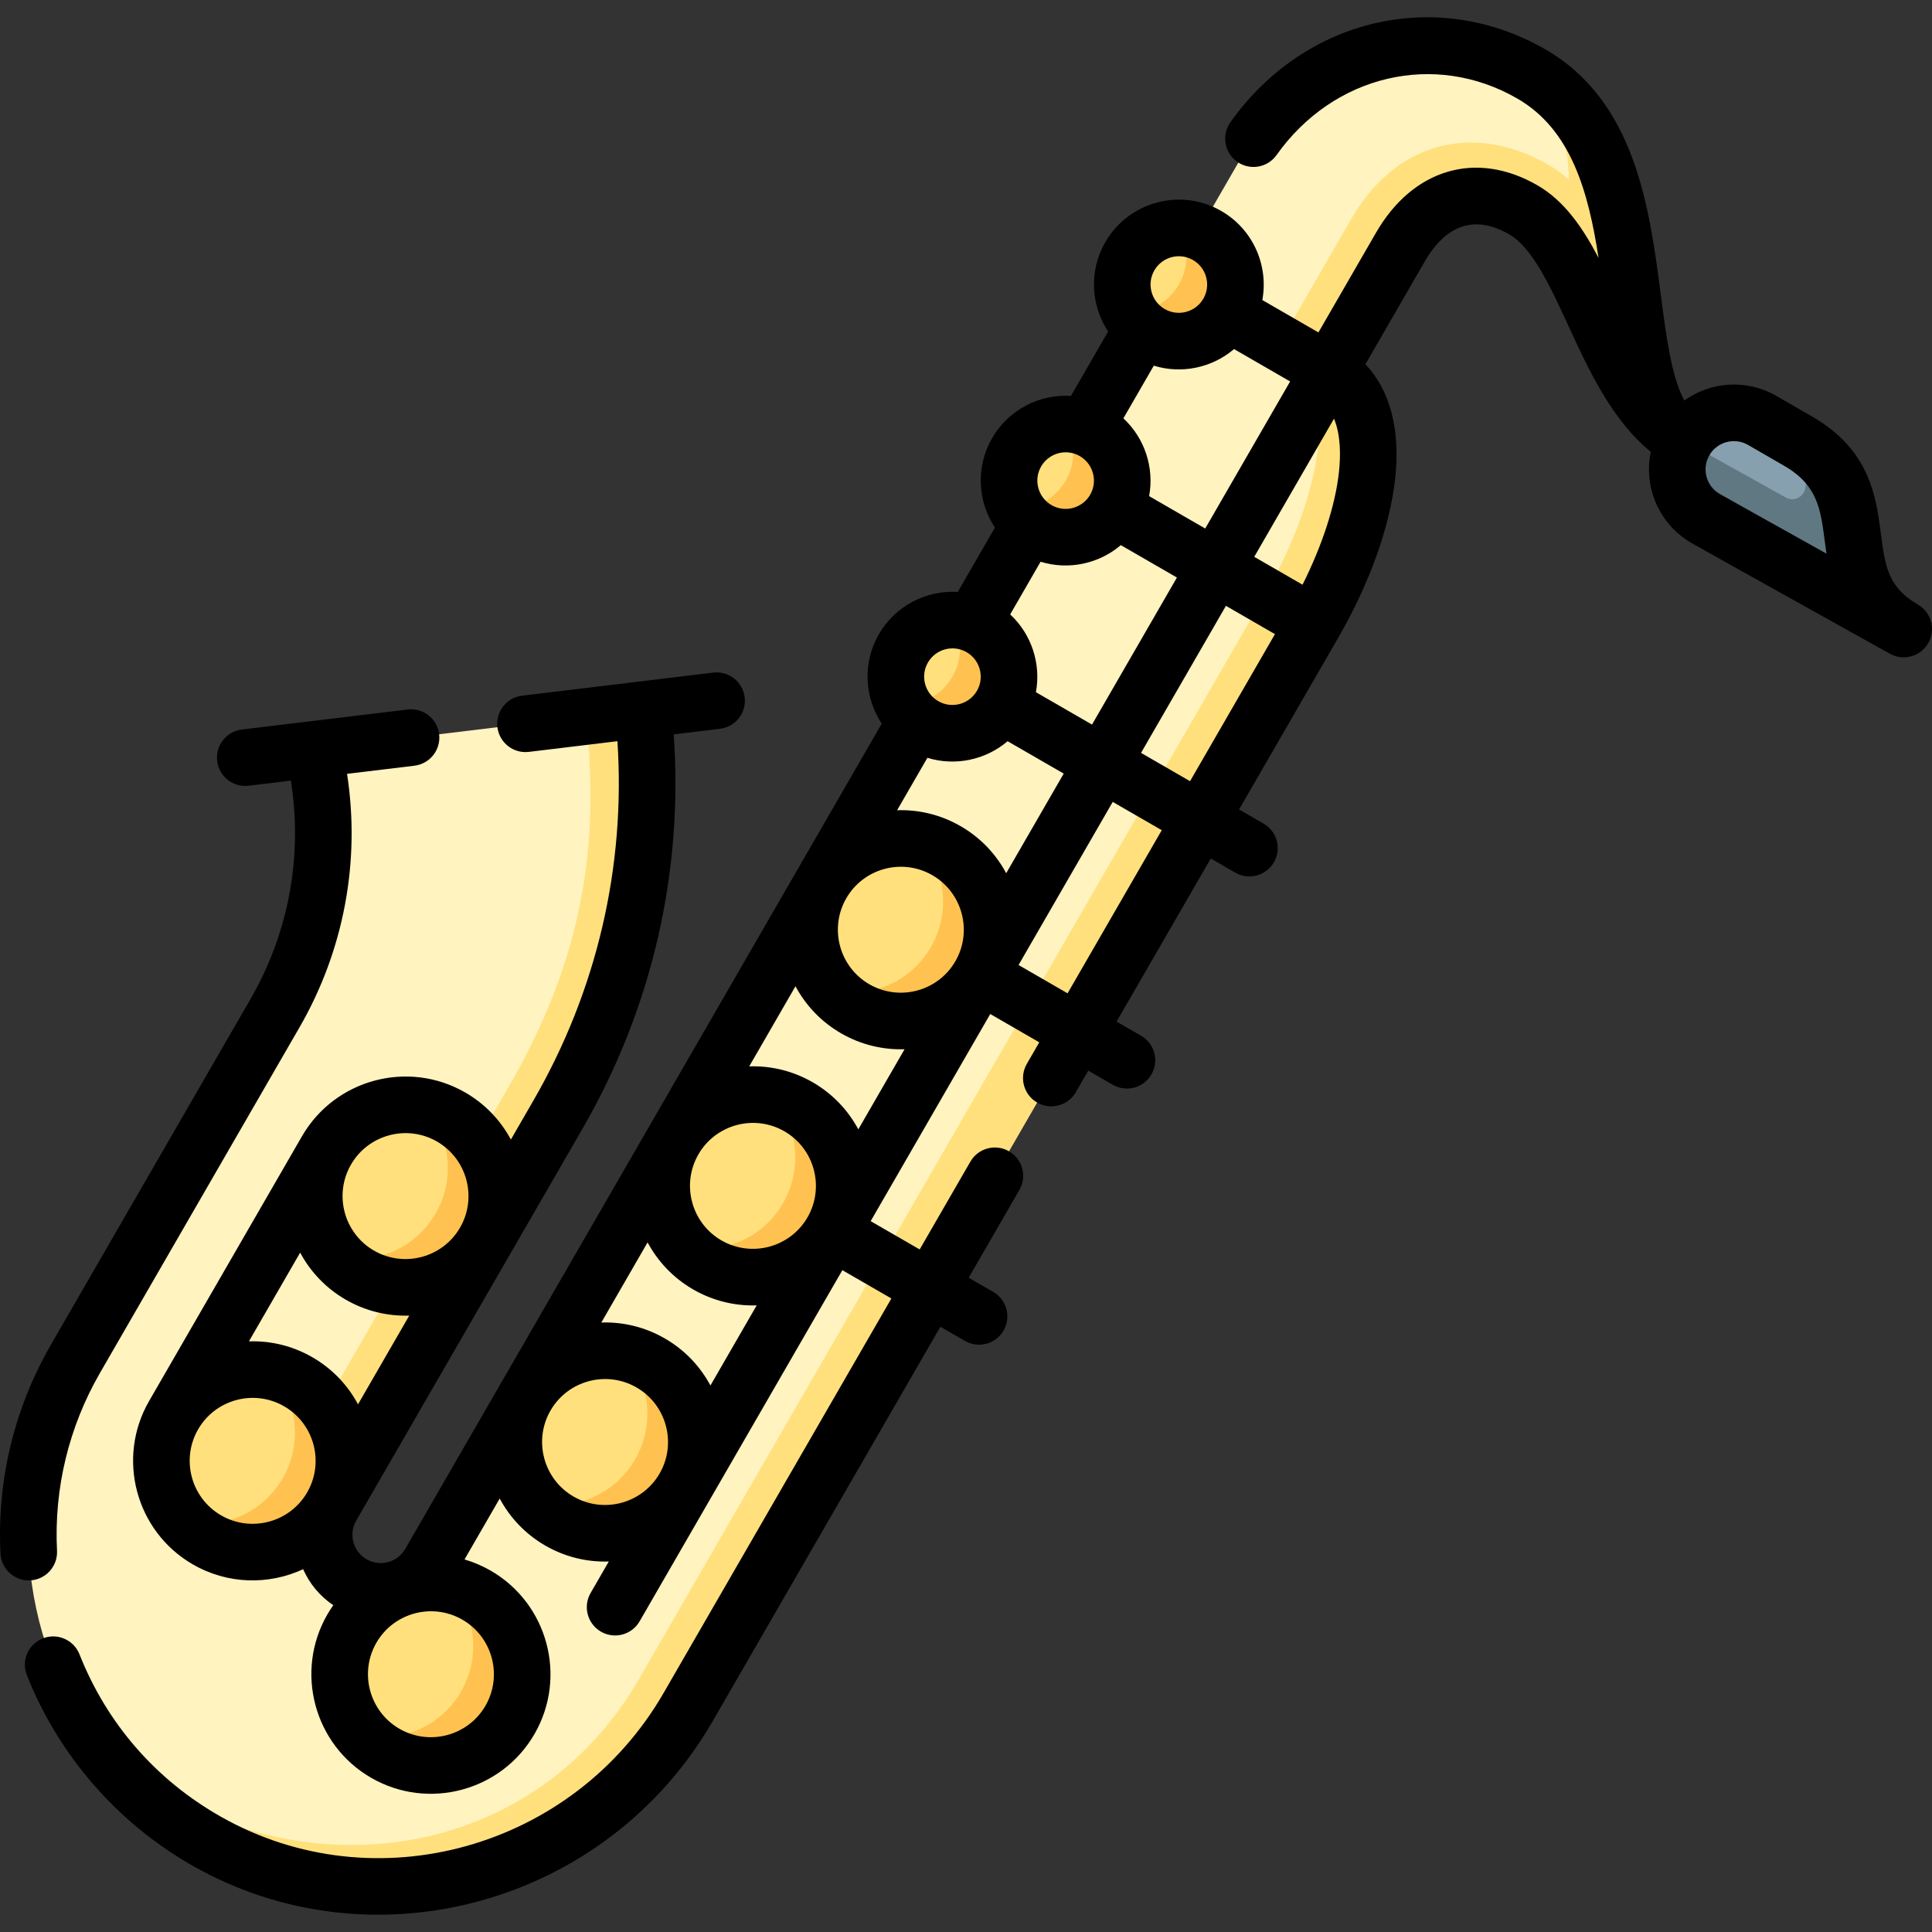 <svg id="Capa_1" enable-background="new 0 0 512.005 512.005" height="512" viewBox="0 0 512.005 512.005" width="512" xmlns="http://www.w3.org/2000/svg"><rect x="0" y="0" width="512.005" height="512.005" fill="#333333" stroke="none"/><g><g><path d="m176.371 448.923 165.764-287.113c14.85-25.722 21.575-56.826 4.019-66.961l18.996-32.903c14.069-24.368 39.973-20.883 55.602-1.282 1.674-19.06-2.583-30.085-14.893-41.039-25.533-14.741-59.481-8.055-77.175 22.591 0 0-210.65 364.856-214.792 372.03s-13.316 9.633-20.49 5.49c-2.369-1.368-4.211-3.29-5.484-5.502-9.021-6.038-7.139-15.314-2.997-22.488s59.949-103.834 59.949-103.834c19.753-34.214 26.481-87.394 10.403-98.027l-72.207 8.72c5.472 22.921 2.523 47.898-10.19 69.917 0 0-27.059 46.868-52.846 91.532-19.272 33.383-15.586 73.715 6.15 102.728 6.316 7.556 15.421 14.145 22.037 17.899 44.781 25.414 102.408 12.834 128.154-31.758z" fill="#fff3bf"/><g fill="#ffe07d"><path d="m405.86 19.625c6.49 7.506 9.893 17.988 9.893 28.039-1.493-1.424-3.246-2.744-5.312-3.937-19.705-11.377-40.434-6.315-52.29 14.219l-18.996 32.903c17.556 10.136 10.831 41.24-4.019 66.961l-165.765 287.113c-25.745 44.593-80.372 56.172-125.155 30.758-6.616-3.754-12.642-8.093-18.037-12.899 7.479 9.984 17.091 18.63 28.647 25.188 44.782 25.414 101.789 9.045 127.535-35.548l165.764-287.112c14.85-25.722 21.575-56.826 4.019-66.961l18.996-32.903c7.67-13.285 19.787-17.206 32.535-9.846 17.527 10.119 20.822 48.596 42.829 61.302-22.006-12.706-4.001-76.121-40.644-97.277z"/><path d="m134.871 287.913s-55.806 96.66-59.949 103.834c-4.142 7.174-1.684 16.348 5.49 20.49 2.369 1.368 4.955 2.001 7.507 1.998-2.582-4.487-2.781-10.183-.007-14.988 4.142-7.174 59.949-103.834 59.949-103.834 19.505-33.785 26.55-71.344 22.558-107.356l-15.146 1.829c3.744 33.775-.649 63.813-20.402 98.027z"/><path d="m122.176 325.475c7.593-13.152-.106-27.776-9.699-32.158-9.969-2.11-20.584 2.27-25.955 11.573-5.371 9.302-3.856 20.686 2.955 28.264 8.976 6.277 25.106 5.473 32.699-7.679z"/></g><path d="m119.568 296.035c-2.268-1.309-4.66-2.204-7.091-2.718 6.811 7.578 8.326 18.962 2.955 28.264-5.371 9.303-15.987 13.683-25.955 11.573 1.661 1.848 3.632 3.472 5.9 4.782 11.571 6.68 26.366 2.716 33.046-8.855 6.68-11.57 2.716-26.366-8.855-33.046z" fill="#ffc250"/><path d="m81.666 395.64c7.593-13.152-.106-27.776-9.699-32.158-9.969-2.11-20.584 2.27-25.955 11.573-5.371 9.302-3.856 20.686 2.955 28.264 8.975 6.277 25.106 5.473 32.699-7.679z" fill="#ffe07d"/><path d="m79.058 366.201c-2.268-1.309-4.66-2.204-7.091-2.718 6.811 7.578 8.326 18.962 2.955 28.264-5.371 9.303-15.987 13.683-25.955 11.573 1.661 1.848 3.632 3.472 5.9 4.782 11.571 6.68 26.366 2.716 33.046-8.855s2.716-26.366-8.855-33.046z" fill="#ffc250"/><path d="m128.912 452.19c7.593-13.152-.107-27.776-9.699-32.158-9.969-2.11-20.584 2.27-25.955 11.573-5.371 9.302-3.856 20.686 2.955 28.264 8.976 6.277 25.106 5.473 32.699-7.679z" fill="#ffe07d"/><path d="m126.304 422.751c-2.268-1.309-4.66-2.204-7.091-2.718 6.811 7.578 8.326 18.962 2.955 28.264-5.371 9.303-15.987 13.683-25.955 11.573 1.661 1.848 3.632 3.472 5.9 4.782 11.571 6.68 26.366 2.716 33.046-8.855s2.716-26.366-8.855-33.046z" fill="#ffc250"/><path d="m175.058 390.647c7.593-13.152-.107-27.776-9.699-32.158-9.969-2.11-20.584 2.27-25.955 11.573-5.371 9.302-3.856 20.686 2.955 28.264 8.975 6.277 25.105 5.473 32.699-7.679z" fill="#ffe07d"/><path d="m172.449 361.207c-2.268-1.309-4.66-2.204-7.091-2.718 6.811 7.578 8.326 18.962 2.955 28.264-5.371 9.303-15.987 13.683-25.955 11.573 1.661 1.848 3.632 3.472 5.9 4.782 11.571 6.68 26.366 2.716 33.046-8.855s2.716-26.365-8.855-33.046z" fill="#ffc250"/><path d="m214.249 322.766c7.593-13.152-.107-27.776-9.699-32.158-9.969-2.11-20.584 2.27-25.955 11.573-5.371 9.302-3.856 20.686 2.955 28.264 8.975 6.277 25.106 5.473 32.699-7.679z" fill="#ffe07d"/><path d="m211.641 293.326c-2.268-1.309-4.66-2.204-7.091-2.718 6.811 7.578 8.326 18.962 2.955 28.264-5.371 9.303-15.987 13.683-25.955 11.573 1.661 1.848 3.632 3.472 5.9 4.782 11.571 6.68 26.366 2.716 33.046-8.855s2.715-26.366-8.855-33.046z" fill="#ffc250"/><path d="m253.44 254.884c7.593-13.152-.106-27.776-9.699-32.158-9.969-2.11-20.584 2.27-25.955 11.573-5.371 9.302-3.856 20.686 2.955 28.264 8.976 6.277 25.106 5.473 32.699-7.679z" fill="#ffe07d"/><path d="m250.832 225.445c-2.268-1.309-4.66-2.204-7.091-2.718 6.811 7.578 8.326 18.962 2.955 28.264-5.371 9.303-15.987 13.683-25.955 11.573 1.661 1.848 3.632 3.472 5.9 4.782 11.571 6.68 26.366 2.716 33.046-8.855s2.716-26.366-8.855-33.046z" fill="#ffc250"/><path d="m258.731 182.981c4.868-8.431-1.096-17.701-6.329-18.638-5.176.008-10.209 2.683-12.984 7.488s-2.575 10.502.007 14.988c3.428 4.064 14.438 4.593 19.306-3.838z" fill="#ffe07d"/><path d="m259.909 166.34c-2.369-1.368-4.955-2.001-7.507-1.998 2.582 4.487 2.781 10.183.007 14.988s-7.807 7.481-12.984 7.488c1.273 2.212 3.115 4.134 5.484 5.502 7.174 4.142 16.348 1.684 20.49-5.49 4.143-7.174 1.684-16.348-5.49-20.49z" fill="#ffc250"/><path d="m288.731 131.019c4.868-8.431-1.096-17.701-6.329-18.638-5.176.008-10.209 2.683-12.984 7.488s-2.575 10.502.007 14.988c3.428 4.064 14.438 4.594 19.306-3.838z" fill="#ffe07d"/><path d="m289.909 114.379c-2.369-1.368-4.955-2.001-7.507-1.998 2.582 4.487 2.781 10.183.007 14.988s-7.807 7.481-12.984 7.488c1.273 2.212 3.115 4.134 5.484 5.502 7.174 4.142 16.348 1.684 20.49-5.49 4.143-7.174 1.684-16.348-5.49-20.49z" fill="#ffc250"/><path d="m318.731 79.058c4.868-8.431-1.096-17.701-6.329-18.638-5.176.008-10.209 2.683-12.984 7.488s-2.575 10.502.007 14.988c3.428 4.063 14.438 4.593 19.306-3.838z" fill="#ffe07d"/><path d="m319.909 62.417c-2.369-1.368-4.955-2.001-7.507-1.998 2.582 4.487 2.781 10.183.007 14.988s-7.807 7.481-12.984 7.488c1.273 2.212 3.115 4.134 5.484 5.502 7.174 4.142 16.348 1.684 20.49-5.49 4.143-7.174 1.684-16.348-5.49-20.49z" fill="#ffc250"/><path d="m483.432 140.332c.596-3.839 1.29-13.981-3.884-21.465-.925-.67-1.93-1.322-3.026-1.955-6.471-3.736-6.194-3.576-9.526-5.5-7.174-4.142-16.348-1.684-20.49 5.49 0 0 23.819 21.534 31.765 25.956 2.126 1.185 4.787-.12 5.161-2.526z" fill="#87a0af"/><path d="m479.548 118.867c-.12 3.163-.52 6.626-1.116 10.465-.374 2.406-3.034 3.711-5.162 2.526-7.945-4.422-24.26-13.51-26.765-14.956-4.142 7.174-1.684 16.348 5.49 20.49 3.332 1.924 52.51 29.313 52.51 29.313-21.574-12.455-5.74-33.93-24.957-47.838z" fill="#607882"/></g><path d="m50.476 494.119c-19.644-11.342-35.026-29.138-43.358-50.185-1.525-3.852.362-8.21 4.213-9.735 3.852-1.524 8.208.364 9.734 4.213 7.272 18.369 20.235 33.274 37.457 43.028 40.874 23.197 93.512 8.495 117.339-32.773l60.367-104.555-12.99-7.5-53.729 93.057c-2.071 3.588-6.658 4.816-10.245 2.745s-4.816-6.658-2.745-10.245l4.82-8.349c-5.709.187-11.535-1.163-16.835-4.223s-9.383-7.431-12.075-12.469l-9.323 16.147c2.376.695 4.706 1.682 6.943 2.974 15.133 8.738 20.337 28.158 11.599 43.291s-28.158 20.337-43.291 11.599-20.337-28.158-11.599-43.291c.49-.848 1.012-1.664 1.566-2.449-3.616-2.433-6.321-5.773-7.986-9.539-9.053 4.203-19.946 4.087-29.226-1.271-15.133-8.738-20.337-28.158-11.599-43.291l40.511-70.165c8.738-15.133 28.158-20.337 43.291-11.599 5.3 3.06 9.383 7.431 12.075 12.469l5.973-10.346c16.813-29.12 24.466-61.93 22.267-95.231l-23.463 2.833c-4.112.498-7.848-2.434-8.345-6.547-.496-4.113 2.435-7.849 6.547-8.346l50.638-6.115c4.113-.495 7.849 2.435 8.345 6.547.496 4.113-2.434 7.849-6.547 8.345l-12.262 1.48c2.576 36.552-5.745 72.585-24.19 104.532l-59.95 103.835c-2.068 3.582-.837 8.177 2.745 10.245 3.581 2.068 8.177.837 10.245-2.745l126.278-218.71c-4.566-6.896-5.157-16.068-.748-23.703 4.408-7.635 12.647-11.71 20.902-11.203l9.847-17.055c-4.566-6.896-5.157-16.068-.748-23.703 4.408-7.635 12.647-11.71 20.902-11.203l9.847-17.055c-4.566-6.896-5.157-16.068-.748-23.703 6.203-10.744 19.991-14.439 30.736-8.235 8.468 4.889 12.557 14.49 10.872 23.598l14.868 8.584 15.247-26.408c9.809-16.99 26.601-21.931 42.78-12.59 7.098 4.098 11.953 11.103 16.213 19.248-2.709-17.524-7.231-33.977-21.529-42.233-21.86-12.621-48.694-6.326-63.806 14.969-2.397 3.378-7.078 4.167-10.457 1.776-3.378-2.397-4.173-7.078-1.776-10.457 19.692-27.748 54.825-35.857 83.539-19.278 23.854 13.772 27.544 42.121 30.51 64.9 1.462 11.224 2.86 21.968 6.259 28.093 6.962-4.979 16.484-5.756 24.366-1.205l9.526 5.5c15.296 8.831 16.902 21.155 18.192 31.057 1.11 8.52 1.843 14.148 9.79 18.736 3.567 2.06 4.806 6.611 2.774 10.195-2.033 3.583-6.574 4.857-10.173 2.852-2.01-1.12-49.267-27.441-52.61-29.371-8.638-4.987-12.719-14.875-10.764-24.145-10.362-8.47-16.429-21.651-21.861-33.449-4.882-10.605-9.492-20.621-15.692-24.2-11.275-6.51-18.345.268-22.29 7.1l-15.784 27.338c6.527 6.874 9.306 17.34 7.889 30.268-1.401 12.787-6.772 27.795-15.123 42.258l-26.251 45.466 6.495 3.75c3.588 2.071 4.816 6.658 2.745 10.245s-6.658 4.816-10.245 2.745l-6.495-3.75-24.958 43.227 6.495 3.75c3.588 2.071 4.816 6.658 2.745 10.245s-6.658 4.816-10.245 2.745l-6.495-3.75-3.302 5.719c-2.071 3.588-6.658 4.816-10.245 2.745-3.588-2.071-4.816-6.658-2.745-10.245l3.302-5.719-12.99-7.5-31.692 54.891 12.99 7.5 13.434-23.267c2.071-3.588 6.658-4.816 10.245-2.745 3.588 2.071 4.816 6.658 2.745 10.245l-13.434 23.267 6.495 3.75c3.588 2.071 4.816 6.658 2.745 10.245-2.071 3.588-6.658 4.816-10.245 2.745l-6.495-3.75-60.367 104.555c-27.932 48.378-89.719 65.568-137.733 38.318-.217-.119-.431-.241-.644-.364zm72.073-64.879c-7.97-4.602-18.199-1.862-22.801 6.109s-1.861 18.199 6.109 22.801 18.199 1.862 22.801-6.109 1.861-18.199-6.109-22.801zm-47.245-56.551c-7.97-4.602-18.199-1.862-22.801 6.109s-1.861 18.199 6.109 22.801 18.199 1.862 22.801-6.109 1.861-18.199-6.109-22.801zm7.5-12.99c5.3 3.06 9.383 7.431 12.075 12.469l13.58-23.52c-5.709.187-11.535-1.163-16.835-4.223s-9.383-7.431-12.075-12.469l-13.58 23.52c5.708-.188 11.535 1.162 16.835 4.223zm63.09 14.107c-4.602 7.971-1.861 18.199 6.109 22.801s18.199 1.862 22.801-6.109 1.861-18.199-6.109-22.801-18.198-1.862-22.801 6.109zm-30.079-71.282c-7.97-4.602-18.199-1.862-22.801 6.109s-1.861 18.199 6.109 22.801 18.199 1.862 22.801-6.109 1.862-18.199-6.109-22.801zm60.381 52.183c5.3 3.06 9.383 7.431 12.075 12.469l12.261-21.236c-5.709.187-11.535-1.163-16.835-4.223s-9.383-7.431-12.075-12.469l-12.261 21.236c5.708-.188 11.535 1.162 16.835 4.223zm8.891-48.782c-4.602 7.971-1.861 18.199 6.109 22.801s18.199 1.862 22.801-6.109 1.861-18.199-6.109-22.801-18.199-1.862-22.801 6.109zm30.301-19.099c5.3 3.06 9.383 7.431 12.075 12.469l12.261-21.236c-5.709.187-11.535-1.163-16.835-4.223s-9.383-7.431-12.075-12.469l-12.261 21.236c5.708-.188 11.535 1.163 16.835 4.223zm8.892-48.782c-4.602 7.971-1.861 18.199 6.109 22.801s18.199 1.862 22.801-6.109c4.602-7.97 1.861-18.198-6.11-22.8-7.97-4.602-18.199-1.862-22.8 6.108zm45.65 17.697 12.99 7.5 24.958-43.227-12.99-7.5zm-15.35-36.795c5.3 3.06 9.383 7.431 12.075 12.469l15.243-26.401-14.868-8.584c-5.808 4.956-13.867 6.682-21.263 4.398l-8.023 13.895c5.71-.188 11.536 1.163 16.836 4.223zm1.578-46.114c-3.582-2.068-8.177-.837-10.245 2.745s-.837 8.177 2.745 10.245c3.581 2.068 8.177.837 10.245-2.745s.836-8.178-2.745-10.245zm46.231 26.692 12.99 7.5 22.501-38.971-12.99-7.5zm-27.858-16.085 14.868 8.584 22.501-38.971-14.868-8.584c-5.808 4.956-13.867 6.682-21.263 4.398l-8.06 13.959c5.676 5.264 8.21 13.107 6.822 20.614zm11.628-62.568c-3.582-2.068-8.177-.837-10.245 2.745s-.837 8.177 2.745 10.245c3.581 2.068 8.177.837 10.245-2.745s.836-8.178-2.745-10.245zm46.231 26.692 12.798 7.389c5.239-10.463 8.684-21.029 9.644-29.786.494-4.51.482-9.892-1.299-14.223zm-27.858-16.085 14.868 8.584 22.501-38.971-14.868-8.584c-5.808 4.956-13.867 6.682-21.263 4.398l-8.06 13.959c5.675 5.264 8.21 13.107 6.822 20.614zm11.628-62.568c-3.582-2.068-8.177-.837-10.245 2.745s-.837 8.177 2.745 10.245c3.581 2.068 8.177.837 10.245-2.745s.836-8.178-2.745-10.245zm147.085 48.997c-3.582-2.068-8.177-.837-10.245 2.745s-.837 8.177 2.745 10.245c1.667.962 15.335 8.591 28.294 15.818-.165-1.124-.309-2.228-.449-3.302-1.126-8.638-1.939-14.879-10.818-20.006zm-459.372 299.924c-2.131-1.23-3.613-3.483-3.746-6.123-.972-19.377 3.663-38.538 13.405-55.411l52.848-91.531c10.154-17.586 13.888-37.968 10.694-57.889l-11.175 1.35c-4.113.497-7.849-2.435-8.345-6.547-.496-4.113 2.435-7.849 6.547-8.345l43.932-5.305c4.113-.495 7.848 2.436 8.345 6.547.496 4.112-2.435 7.849-6.548 8.345l-17.855 2.156c3.577 23.138-.818 46.774-12.605 67.188l-52.848 91.531c-8.295 14.366-12.241 30.673-11.414 47.158.207 4.138-2.978 7.659-7.115 7.867-1.496.075-2.913-.294-4.12-.991z"/></g></svg>